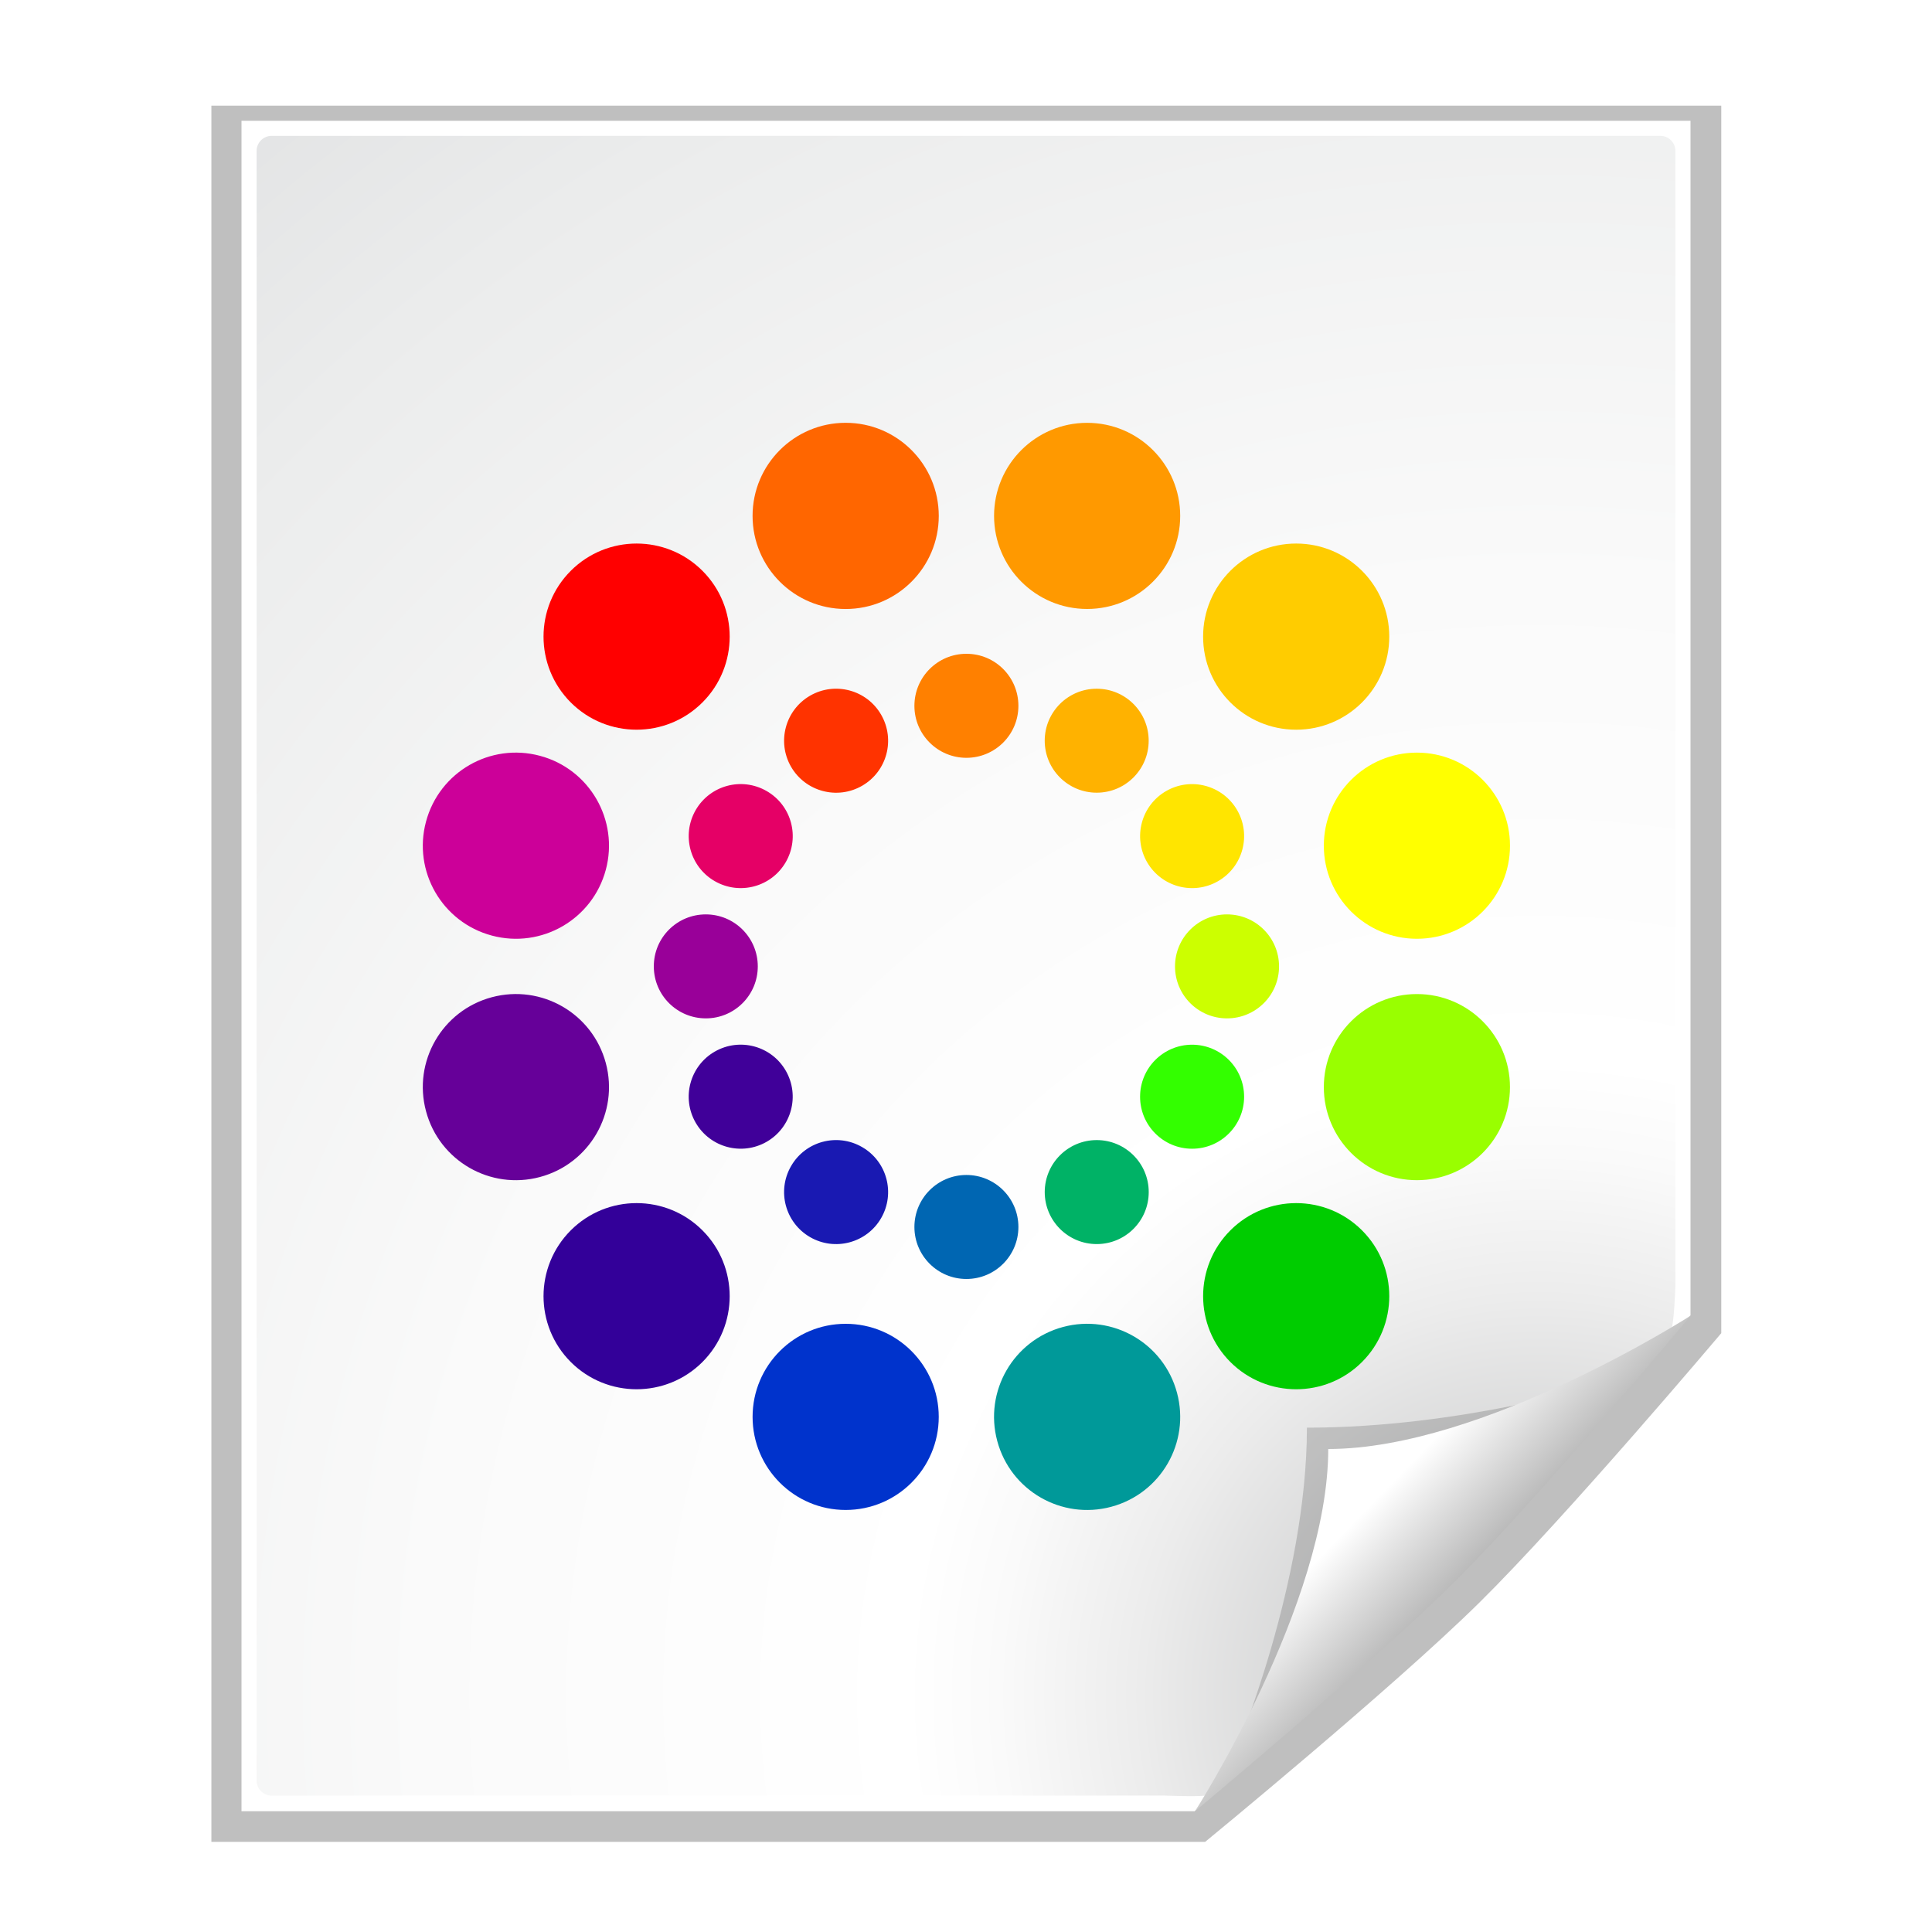 <?xml version="1.0" encoding="UTF-8" standalone="no"?>
<!-- Created with Inkscape (http://www.inkscape.org/) -->
<svg
   xmlns:dc="http://purl.org/dc/elements/1.1/"
   xmlns:cc="http://web.resource.org/cc/"
   xmlns:rdf="http://www.w3.org/1999/02/22-rdf-syntax-ns#"
   xmlns:svg="http://www.w3.org/2000/svg"
   xmlns="http://www.w3.org/2000/svg"
   xmlns:xlink="http://www.w3.org/1999/xlink"
   xmlns:sodipodi="http://sodipodi.sourceforge.net/DTD/sodipodi-0.dtd"
   xmlns:inkscape="http://www.inkscape.org/namespaces/inkscape"
   width="128"
   height="128"
   id="svg2606"
   sodipodi:version="0.32"
   inkscape:version="0.45.1"
   version="1.0"
   sodipodi:docname="application-x-kcsrc.svg"
   inkscape:output_extension="org.inkscape.output.svg.inkscape"
   sodipodi:docbase="/home/david/sandbox">
  <defs
     id="defs2608">
    <linearGradient
       id="linearGradient10207">
      <stop
         style="stop-color:#a2a2a2;stop-opacity:1;"
         offset="0"
         id="stop10209" />
      <stop
         style="stop-color:#ffffff;stop-opacity:1;"
         offset="1"
         id="stop10211" />
    </linearGradient>
    <linearGradient
       id="XMLID_12_"
       gradientUnits="userSpaceOnUse"
       x1="96"
       y1="104"
       x2="88"
       y2="96">
      <stop
         offset="0"
         style="stop-color:#888A85"
         id="stop83" />
      <stop
         offset="0.007"
         style="stop-color:#8C8E89"
         id="stop85" />
      <stop
         offset="0.067"
         style="stop-color:#ABACA9"
         id="stop87" />
      <stop
         offset="0.135"
         style="stop-color:#C5C6C4"
         id="stop89" />
      <stop
         offset="0.265"
         style="stop-color:#DBDBDA"
         id="stop91" />
      <stop
         offset="0.376"
         style="stop-color:#EBEBEB"
         id="stop93" />
      <stop
         offset="0.487"
         style="stop-color:#F7F7F6"
         id="stop95" />
      <stop
         offset="0.632"
         style="stop-color:#FDFDFD"
         id="stop97" />
      <stop
         offset="1"
         style="stop-color:#FFFFFF"
         id="stop99" />
    </linearGradient>
    <radialGradient
       id="XMLID_8_"
       cx="102"
       cy="112.305"
       r="139.559"
       gradientUnits="userSpaceOnUse">
      <stop
         offset="0"
         style="stop-color:#b7b8b9;stop-opacity:1;"
         id="stop41" />
      <stop
         offset="0.189"
         style="stop-color:#ECECEC"
         id="stop47" />
      <stop
         offset="0.257"
         style="stop-color:#FAFAFA"
         id="stop49" />
      <stop
         offset="0.301"
         style="stop-color:#FFFFFF"
         id="stop51" />
      <stop
         offset="0.531"
         style="stop-color:#FAFAFA"
         id="stop53" />
      <stop
         offset="0.845"
         style="stop-color:#EBECEC"
         id="stop55" />
      <stop
         offset="1"
         style="stop-color:#E1E2E3"
         id="stop57" />
    </radialGradient>
    <filter
       inkscape:collect="always"
       x="-0.192"
       width="1.384"
       y="-0.192"
       height="1.384"
       id="filter6697">
      <feGaussianBlur
         inkscape:collect="always"
         stdDeviation="1.945"
         id="feGaussianBlur6699" />
    </filter>
    <clipPath
       clipPathUnits="userSpaceOnUse"
       id="clipPath7084">
      <path
         style="fill:#000000;fill-opacity:1;fill-rule:evenodd;stroke:none;stroke-width:1px;stroke-linecap:butt;stroke-linejoin:miter;stroke-opacity:1"
         d="M 72,88 L 40,120 L 32,120 L 32,80 L 72,80 L 72,88 z"
         id="path7086" />
    </clipPath>
    <radialGradient
       inkscape:collect="always"
       xlink:href="#XMLID_8_"
       id="radialGradient9437"
       gradientUnits="userSpaceOnUse"
       gradientTransform="matrix(1,0,0,1,1e-6,3.0160848e-3)"
       cx="102"
       cy="112.305"
       r="139.559" />
    <linearGradient
       inkscape:collect="always"
       xlink:href="#linearGradient10207"
       id="linearGradient10213"
       x1="98.617"
       y1="106.414"
       x2="91.229"
       y2="99.255"
       gradientUnits="userSpaceOnUse" />
    <filter
       inkscape:collect="always"
       id="filter2770">
      <feGaussianBlur
         inkscape:collect="always"
         stdDeviation="2.079"
         id="feGaussianBlur2772" />
    </filter>
  </defs>
  <sodipodi:namedview
     id="base"
     pagecolor="#ffffff"
     bordercolor="#666666"
     borderopacity="1.0"
     inkscape:pageopacity="0.0"
     inkscape:pageshadow="2"
     inkscape:zoom="2.8284271"
     inkscape:cx="64"
     inkscape:cy="85.798844"
     inkscape:document-units="px"
     inkscape:current-layer="layer1"
     width="128px"
     height="128px"
     gridspacingx="4px"
     gridspacingy="4px"
     gridempspacing="2"
     showgrid="true"
     inkscape:grid-points="true"
     showguides="true"
     inkscape:guide-bbox="true"
     inkscape:window-width="1016"
     inkscape:window-height="692"
     inkscape:window-x="2"
     inkscape:window-y="0" />
  <g
     inkscape:label="Livello 1"
     inkscape:groupmode="layer"
     id="layer1">
    <path
       style="opacity:0.5;fill:#000000;fill-opacity:1;filter:url(#filter2770)"
       d="M 16,8 L 16,120 C 16,120 79.156,120 79.156,120 L 79.188,120 C 79.188,120 91.094,110.094 96.594,104.594 C 102.094,99.094 112,87.188 112,87.188 L 112,87.156 L 112,8 L 16,8 z"
       id="path7865"
       sodipodi:nodetypes="csccscccc"
       transform="matrix(1.042,0,0,1.027,-2.667,-1.214)" />
    <path
       style="fill:#ffffff;fill-opacity:1"
       d="M 16,8 L 16,120 C 16,120 79.146,120 79.146,120 L 112,87.146 L 112,8 L 16,8 z"
       id="path34"
       sodipodi:nodetypes="cccccc" />
    <path
       style="fill:url(#radialGradient9437);fill-opacity:1"
       d="M 18,9 C 17.449,9 17,9.449 17,10 L 17,117.964 C 17,118.515 17.449,118.963 18,118.963 L 77.172,118.963 C 77.435,118.963 79.935,119.081 80.121,118.894 L 110.707,88.094 C 110.894,87.907 111,85.409 111,85.147 L 111,10 C 111,9.449 110.552,9 110,9 L 18,9 z "
       id="path59"
       sodipodi:nodetypes="ccccccccccc" />
    <g
       id="g2519"
       style="opacity:1"
       transform="matrix(1.029,0,0,1.029,-1.829,-0.801)">
      <circle
         cx="85.233"
         cy="41.768"
         r="5.993"
         id="circle2521"
         sodipodi:cx="85.233002"
         sodipodi:cy="41.768002"
         sodipodi:rx="5.993"
         sodipodi:ry="5.993"
         style="fill:#ffcc00" />
      <circle
         cx="71.773"
         cy="33.995"
         r="5.992"
         id="circle2523"
         sodipodi:cx="71.773003"
         sodipodi:cy="33.994999"
         sodipodi:rx="5.9920001"
         sodipodi:ry="5.9920001"
         style="fill:#ff9900" />
      <circle
         cx="93.006"
         cy="55.229"
         r="5.993"
         id="circle2525"
         sodipodi:cx="93.005997"
         sodipodi:cy="55.229"
         sodipodi:rx="5.993"
         sodipodi:ry="5.993"
         style="fill:#ffff00" />
      <circle
         cx="56.226"
         cy="33.995"
         r="5.994"
         id="circle2527"
         sodipodi:cx="56.226002"
         sodipodi:cy="33.994999"
         sodipodi:rx="5.994"
         sodipodi:ry="5.994"
         style="fill:#ff6600" />
      <circle
         cx="93.005"
         cy="70.773"
         r="5.992"
         id="circle2529"
         sodipodi:cx="93.004997"
         sodipodi:cy="70.773003"
         sodipodi:rx="5.9920001"
         sodipodi:ry="5.9920001"
         style="fill:#99ff00" />
      <path
         d="M 38.527,37.53 C 40.867,35.19 44.664,35.19 47.005,37.53 C 49.343,39.868 49.343,43.665 47.004,46.005 C 44.664,48.345 40.867,48.345 38.527,46.007 C 36.188,43.665 36.189,39.869 38.527,37.53 z "
         id="path2531"
         style="fill:#ff0000" />
      <path
         d="M 80.996,79.995 C 83.336,77.657 87.132,77.656 89.471,79.995 C 91.812,82.335 91.811,86.132 89.471,88.472 C 87.132,90.811 83.336,90.811 80.995,88.472 C 78.656,86.132 78.656,82.335 80.996,79.995 z "
         id="path2533"
         style="fill:#00cc00" />
      <path
         d="M 36.544,49.442 C 39.742,50.296 41.639,53.583 40.783,56.78 C 39.926,59.977 36.64,61.874 33.444,61.016 C 30.245,60.161 28.347,56.875 29.207,53.676 C 30.063,50.479 33.348,48.584 36.544,49.442 z "
         id="path2535"
         style="fill:#cc0099" />
      <path
         d="M 70.222,86.216 C 73.418,85.36 76.705,87.256 77.56,90.455 C 78.417,93.652 76.521,96.936 73.327,97.793 C 70.127,98.652 66.842,96.753 65.985,93.556 C 65.127,90.359 67.024,87.074 70.222,86.216 z "
         id="path2537"
         style="fill:#009999" />
      <path
         d="M 33.443,64.985 C 36.641,64.13 39.926,66.024 40.783,69.223 C 41.64,72.418 39.742,75.705 36.543,76.561 C 33.348,77.417 30.063,75.522 29.207,72.326 C 28.347,69.126 30.245,65.839 33.443,64.985 z "
         id="path2539"
         style="fill:#660099" />
      <circle
         cx="56.226"
         cy="92.005"
         r="5.993"
         id="circle2541"
         sodipodi:cx="56.226002"
         sodipodi:cy="92.004997"
         sodipodi:rx="5.993"
         sodipodi:ry="5.993"
         style="fill:#0033cc" />
      <path
         d="M 38.527,79.995 C 40.867,77.656 44.664,77.657 47.004,79.995 C 49.343,82.335 49.343,86.132 47.004,88.472 C 44.664,90.811 40.867,90.811 38.527,88.472 C 36.189,86.132 36.188,82.335 38.527,79.995 z "
         id="path2543"
         style="fill:#330099" />
      <path
         d="M 38.527,46.006 C 40.867,48.344 44.664,48.344 47.004,46.004 C 49.343,43.664 49.343,39.867 47.005,37.529 C 44.664,35.189 40.867,35.189 38.527,37.529 C 36.189,39.869 36.188,43.665 38.527,46.006 z "
         id="path2545"
         style="fill:none" />
      <path
         d="M 33.444,61.016 C 36.641,61.873 39.926,59.977 40.783,56.78 C 41.638,53.583 39.742,50.296 36.544,49.442 C 33.348,48.585 30.063,50.479 29.207,53.676 C 28.347,56.875 30.245,60.161 33.444,61.016 z "
         id="path2547"
         style="fill:none" />
      <circle
         cx="34.993"
         cy="70.773"
         r="5.992"
         id="circle2549"
         sodipodi:cx="34.993"
         sodipodi:cy="70.773003"
         sodipodi:rx="5.9920001"
         sodipodi:ry="5.9920001"
         style="fill:none" />
      <path
         d="M 47.004,88.472 C 49.343,86.132 49.343,82.335 47.004,79.995 C 44.664,77.657 40.867,77.656 38.527,79.995 C 36.187,82.335 36.189,86.132 38.527,88.472 C 40.867,90.811 44.664,90.811 47.004,88.472 z "
         id="path2551"
         style="fill:none" />
      <circle
         cx="56.228"
         cy="92.006"
         r="5.992"
         id="circle2553"
         sodipodi:cx="56.228001"
         sodipodi:cy="92.005997"
         sodipodi:rx="5.9920001"
         sodipodi:ry="5.9920001"
         style="fill:none" />
      <path
         d="M 62.017,32.445 C 61.16,29.248 57.874,27.349 54.675,28.206 C 51.479,29.063 49.583,32.351 50.44,35.546 C 51.294,38.744 54.583,40.642 57.778,39.785 C 60.976,38.926 62.872,35.641 62.017,32.445 z "
         id="path2555"
         style="fill:none" />
      <g
         id="XMLID_1_">
        <path
           d="M 75.631,56.286 C 74.709,54.684 75.257,52.636 76.857,51.712 C 78.458,50.788 80.506,51.338 81.431,52.937 C 82.357,54.54 81.807,56.589 80.206,57.511 C 78.604,58.435 76.557,57.888 75.631,56.286 z "
           id="path2558"
           style="fill:#ffe500" />
        <circle
           cx="72.389"
           cy="48.469"
           r="3.347"
           id="circle2560"
           sodipodi:cx="72.389"
           sodipodi:cy="48.469002"
           sodipodi:rx="3.3469999"
           sodipodi:ry="3.3469999"
           style="fill:#ffb200" />
        <path
           d="M 60.652,46.223 C 60.652,44.371 62.15,42.874 63.998,42.873 C 65.851,42.869 67.348,44.371 67.348,46.223 C 67.348,48.073 65.85,49.569 64,49.571 C 62.15,49.569 60.65,48.071 60.652,46.223 z "
           id="path2562"
           style="fill:#ff8000" />
        <path
           d="M 77.431,63 C 77.432,61.15 78.931,59.651 80.779,59.652 C 82.63,59.652 84.127,61.15 84.129,62.998 C 84.131,64.851 82.63,66.346 80.779,66.347 C 78.929,66.346 77.432,64.851 77.431,63 z "
           id="path2564"
           style="fill:#ccff00" />
        <path
           d="M 53.934,45.571 C 55.538,44.645 57.586,45.194 58.51,46.796 C 59.435,48.4 58.888,50.446 57.284,51.371 C 55.685,52.294 53.634,51.745 52.709,50.145 C 51.787,48.543 52.336,46.495 53.934,45.571 z "
           id="path2566"
           style="fill:#ff3300" />
        <circle
           cx="78.531"
           cy="71.391"
           r="3.349"
           id="circle2568"
           sodipodi:cx="78.530998"
           sodipodi:cy="71.390999"
           sodipodi:rx="3.349"
           sodipodi:ry="3.349"
           style="fill:#33ff00" />
        <path
           d="M 51.142,51.713 C 52.746,52.635 53.294,54.682 52.37,56.285 C 51.444,57.889 49.397,58.435 47.794,57.51 C 46.193,56.588 45.645,54.539 46.569,52.936 C 47.495,51.334 49.539,50.786 51.142,51.713 z "
           id="path2570"
           style="fill:#e50066" />
        <circle
           cx="72.391"
           cy="77.531"
           r="3.348"
           id="circle2572"
           sodipodi:cx="72.390999"
           sodipodi:cy="77.530998"
           sodipodi:rx="3.348"
           sodipodi:ry="3.348"
           style="fill:#00b266" />
        <path
           d="M 50.568,63 C 50.568,64.851 49.068,66.349 47.221,66.346 C 45.37,66.346 43.873,64.85 43.874,63 C 43.869,61.15 45.368,59.652 47.22,59.652 C 49.072,59.652 50.568,61.151 50.568,63 z "
           id="path2574"
           style="fill:#990099" />
        <circle
           cx="64"
           cy="79.778"
           r="3.348"
           id="circle2576"
           sodipodi:cx="64"
           sodipodi:cy="79.778"
           sodipodi:rx="3.348"
           sodipodi:ry="3.348"
           style="fill:#0066b2" />
        <path
           d="M 47.793,68.489 C 49.397,67.565 51.443,68.111 52.369,69.715 C 53.291,71.316 52.744,73.364 51.144,74.29 C 49.541,75.214 47.494,74.665 46.569,73.064 C 45.644,71.462 46.192,69.413 47.793,68.489 z "
           id="path2578"
           style="fill:#400099" />
        <path
           d="M 58.51,79.206 C 57.586,80.807 55.537,81.356 53.935,80.431 C 52.335,79.506 51.785,77.459 52.711,75.858 C 53.634,74.254 55.681,73.707 57.283,74.632 C 58.889,75.556 59.434,77.604 58.51,79.206 z "
           id="path2580"
           style="fill:#1919b2" />
      </g>
    </g>
    <g
       id="g2741">
      <path
         transform="translate(40,0)"
         clip-path="url(#clipPath7084)"
         sodipodi:nodetypes="cccc"
         style="opacity:0.4;fill:#000000;fill-opacity:1;filter:url(#filter6697)"
         id="path5540"
         d="M 41.88,115.982 C 41.88,115.982 66.189,91.673 66.189,91.673 C 66.189,91.673 56.836,94.586 46.586,94.586 C 46.586,104.836 41.88,115.982 41.88,115.982 z" />
      <path
         sodipodi:nodetypes="csccc"
         d="M 79.172,120 C 79.172,120 91.086,110.086 96.586,104.586 C 102.086,99.086 112,87.172 112,87.172 C 112,87.172 98.25,96 88,96 C 88,106.25 79.172,120 79.172,120 z"
         id="path14523"
         style="fill:url(#linearGradient10213);fill-opacity:1" />
    </g>
  </g>
</svg>
